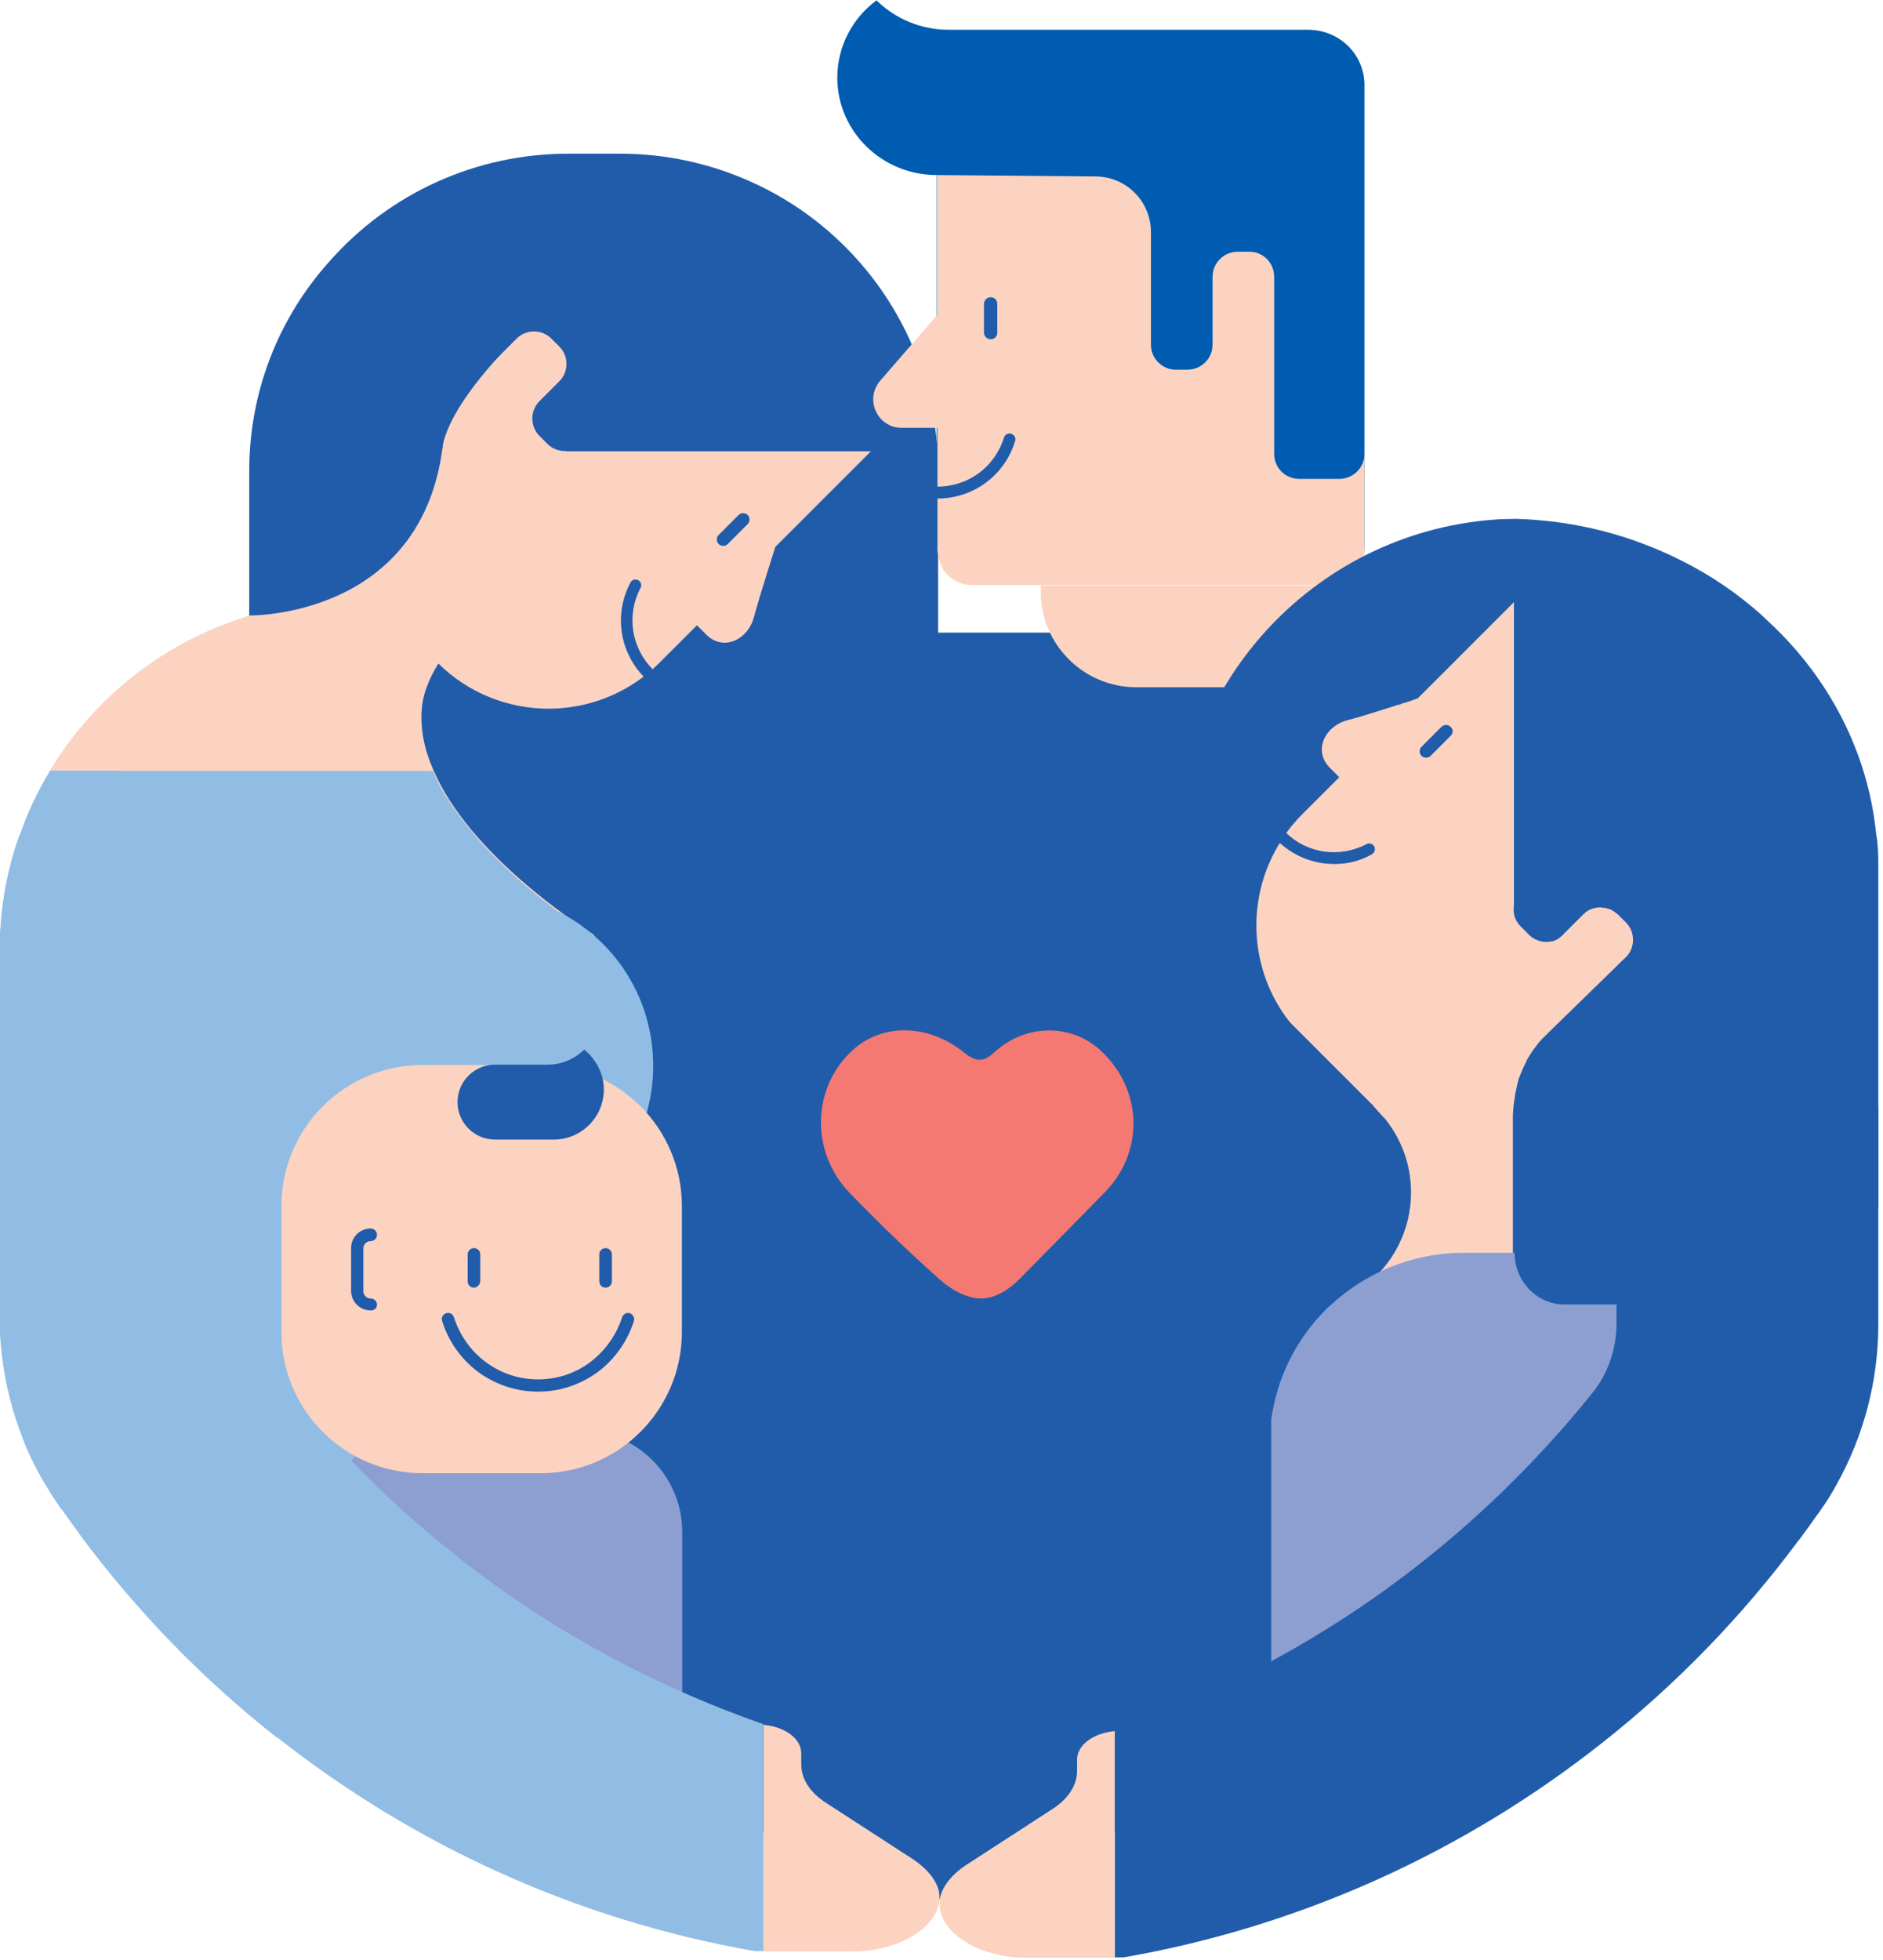 <svg width="373" height="388" viewBox="0 0 373 388" fill="none" xmlns="http://www.w3.org/2000/svg">
<g clip-path="url(#clip0)">
<path d="M270.978 245.246L270.77 245.038L270.908 245.107C270.908 245.107 270.908 245.176 270.978 245.246Z" fill="#205CAA"/>
<path d="M270.978 245.246L270.77 245.038L270.908 245.107C270.908 245.107 270.908 245.176 270.978 245.246Z" fill="#FCD3C1"/>
<path d="M270.908 245.037C270.908 245.107 270.908 245.107 270.978 245.176L270.77 244.968L270.908 245.037Z" fill="#FCD3C1"/>
<path d="M304.053 180.434V314.355C304.053 318.514 303.429 322.604 302.111 326.486C285.123 340.834 265.5 353.104 244.005 362.877C243.728 362.877 243.52 362.877 243.242 362.877H113.162C82.722 362.877 58.037 343.191 58.037 318.791V206.081C58.037 171.838 84.663 142.586 122.315 130.802C123.424 130.456 124.603 130.109 125.782 129.762C126.128 129.693 126.475 129.555 126.822 129.485C137.014 126.713 147.901 125.257 159.203 125.257H235.06C273.127 125.257 304.053 149.934 304.053 180.434Z" fill="#205CAA"/>
<path d="M304.954 186.395C303.151 186.88 301.071 186.464 299.614 185.147L297.881 183.553C297.812 183.483 297.742 183.414 297.673 183.345V121.722L300.03 119.365V180.988C300.169 181.958 300.654 182.86 301.417 183.622L303.012 185.216C303.497 185.702 304.052 186.048 304.607 186.256C304.746 186.325 304.884 186.325 304.954 186.395Z" fill="#205CAA"/>
<path d="M322.288 189.722L321.248 190.692L320.277 191.663L320.208 191.732L320.139 191.802L307.034 204.556C306.756 204.833 306.479 205.11 306.271 205.318C306.132 205.457 306.063 205.526 305.924 205.665L305.578 206.012C305.3 206.289 305.023 206.635 304.815 206.913C304.607 207.19 304.399 207.467 304.191 207.745C304.191 207.745 304.121 207.745 304.121 207.814C303.913 208.091 303.705 208.438 303.497 208.715C303.289 208.992 303.151 209.339 302.943 209.616C302.735 209.893 302.596 210.24 302.457 210.587C302.319 210.933 302.111 211.21 301.972 211.557C301.833 211.904 301.695 212.181 301.556 212.527C301.417 212.874 301.279 213.221 301.14 213.567C301.001 213.914 300.932 214.191 300.863 214.538C300.793 214.815 300.724 215.092 300.655 215.369C300.585 215.716 300.516 216.063 300.446 216.409C300.377 216.687 300.308 216.964 300.308 217.31C300.238 217.726 300.169 218.142 300.1 218.558C300.03 218.974 300.03 219.39 299.961 219.806C299.961 220.222 299.892 220.568 299.892 220.984V254.187C297.673 251.969 296.286 249.058 296.286 245.869V221.053C296.286 214.815 299.06 208.854 303.913 204.487L318.197 191.732L318.267 191.663L318.336 191.594C319.099 190.97 319.792 190.277 320.555 189.583C321.526 188.682 322.08 187.504 322.08 186.325C322.15 185.008 321.595 183.691 320.555 182.721L318.821 181.127C318.059 180.433 317.157 180.018 316.186 179.81C316.325 179.74 316.464 179.74 316.533 179.74C316.741 179.74 316.88 179.74 317.088 179.74C317.227 179.74 317.296 179.74 317.435 179.81C317.573 179.81 317.712 179.81 317.851 179.81C318.197 179.879 318.544 179.948 318.96 180.087C319.029 180.087 319.099 180.156 319.099 180.156C319.237 180.225 319.376 180.295 319.515 180.364C319.723 180.503 319.861 180.572 320 180.711C320.139 180.78 320.208 180.849 320.277 180.919C320.347 180.988 320.485 181.057 320.555 181.127L322.15 182.721C324.23 184.731 324.23 187.85 322.288 189.722Z" fill="#205CAA"/>
<path d="M205.522 350.747H159.827V376.047H205.522V350.747Z" fill="#205CAA"/>
<path d="M138.401 188.197C138.401 200.536 135.211 212.042 129.526 222.024C126.267 227.777 122.245 233.045 117.53 237.62C117.461 237.69 117.461 237.69 117.391 237.759C114.687 240.324 111.844 242.75 108.793 244.899C104.564 247.879 99.918 250.375 95.064 252.385C94.232 252.732 93.469 253.009 92.637 253.286C86.813 255.366 80.572 256.752 74.124 257.168C73.222 257.237 72.251 257.307 71.281 257.307C70.865 257.307 70.449 257.307 69.963 257.307C69.686 257.307 69.409 257.307 69.201 257.307C66.704 257.307 64.208 257.168 61.781 256.891C60.533 256.752 59.216 256.613 57.968 256.336C57.205 256.198 56.511 256.059 55.749 255.92C49.3 254.673 43.268 252.524 37.582 249.612C37.513 249.543 37.443 249.543 37.304 249.474C33.699 247.602 30.232 245.384 27.042 242.958C24.13 240.74 21.426 238.244 18.86 235.61C17.751 234.432 16.711 233.253 15.671 232.006C15.671 231.936 15.601 231.936 15.532 231.867C11.372 226.807 7.905 221.123 5.339 215.023C1.942 206.913 0 197.832 0 188.266C0 180.364 1.317 172.739 3.814 165.669C5.408 161.094 7.419 156.727 9.916 152.637C18.652 138.15 32.589 127.128 49.092 122.068C49.161 121.999 49.3 121.999 49.439 121.999C49.578 121.929 49.647 121.929 49.786 121.929C51.727 121.375 53.738 120.89 55.818 120.474C58.314 119.989 60.88 119.642 63.515 119.434C65.387 119.295 67.328 119.157 69.27 119.157C70.102 119.157 70.934 119.157 71.766 119.226C79.393 119.503 86.605 120.959 93.4 123.524C100.403 126.158 106.921 129.832 112.676 134.476C114.479 135.932 116.282 137.526 117.946 139.19C130.496 151.528 138.401 168.996 138.401 188.197Z" fill="#91BDE5"/>
<path d="M37.582 152.568V308.671C29.4 308.671 21.911 306.037 15.74 301.67C15.74 301.67 15.671 301.67 15.601 301.601C14.353 300.699 13.175 299.729 12.065 298.689L11.996 298.62L8.321 292.797L8.251 292.659C7.558 291.48 6.934 290.232 6.31 288.985C5.547 287.46 4.854 285.865 4.299 284.202C3.675 282.677 3.19 281.152 2.704 279.558C0.901 273.527 -0.069 267.219 -0.069 260.911V188.266C-0.069 180.364 1.248 172.739 3.744 165.669C7.835 158.806 14.908 153.954 23.159 152.845C24.199 152.707 25.239 152.637 26.28 152.637C26.418 152.637 26.557 152.637 26.765 152.637H37.582V152.568Z" fill="#91BDE5"/>
<path d="M55.748 120.335V152.568H9.915C19.761 136.14 36.333 124.217 55.748 120.335Z" fill="#FCD3C1"/>
<path d="M154.21 207.814H88.199V313.593H154.21V207.814Z" fill="#205CAA"/>
<path d="M370.272 171.214V263.823C369.995 272.487 368.261 280.944 365.279 288.708C362.09 292.936 357.513 295.501 352.452 295.501H276.317C266.54 295.501 258.566 285.588 258.566 273.458V210.587V158.183C258.566 145.983 266.54 136.14 276.317 136.14H352.521C354.393 136.14 356.196 136.486 357.86 137.179C360.356 138.15 362.645 139.813 364.517 141.962L370.272 171.214Z" fill="#205CAA"/>
<path d="M49.369 93.232V204.833H90.557L97.768 237.066C97.768 237.066 154.141 281.568 154.141 243.859C154.141 241.641 154.279 239.631 154.487 237.759C149.495 234.155 146.236 228.332 146.236 221.747C146.236 210.864 155.111 202.061 165.998 202.061C173.764 202.061 180.49 206.566 183.748 213.082C183.956 213.429 184.303 213.637 184.719 213.637C185.343 213.637 185.829 213.151 185.829 212.597V93.232C185.829 77.982 180.282 63.287 170.227 51.849C164.264 45.056 156.914 39.65 148.871 36.045C140.758 32.371 131.952 30.43 122.869 30.43H112.537C94.37 30.43 77.174 38.194 65.178 51.849C54.916 63.287 49.369 77.982 49.369 93.232Z" fill="#205CAA"/>
<path d="M108.585 270.824V343.954H54.778C40.078 332.378 26.973 318.861 15.81 303.819V239.354L19.069 240.463L33.976 245.523L37.651 246.771L70.934 258.069L108.585 270.824Z" fill="#91BDE5"/>
<path d="M71.35 97.876C69.478 99.748 69.478 102.867 71.35 104.739L72.945 106.333C74.817 108.205 77.938 108.205 79.81 106.333L72.599 113.542C70.726 115.414 70.726 118.533 72.599 120.405L74.193 121.999C76.066 123.87 79.186 123.87 81.058 121.999L79.255 123.801L86.674 131.218C98.809 143.349 118.501 143.349 130.635 131.218L138.055 123.801L139.927 125.673C143.255 129 148.178 126.712 149.357 122.137C150.536 117.77 153.587 108.274 153.587 108.274L172.655 89.212L150.952 67.515C146.722 63.287 139.927 63.287 135.697 67.515L115.311 87.895C113.439 89.766 110.319 89.766 108.447 87.895L106.852 86.3C104.98 84.429 104.98 81.309 106.852 79.438L110.804 75.487C112.677 73.615 112.677 70.496 110.804 68.624L109.21 67.03C107.337 65.159 104.217 65.159 102.345 67.03L88.2 81.102C86.328 82.973 83.207 82.973 81.335 81.102L75.858 75.625L71.35 97.876Z" fill="#FCD3C1"/>
<path d="M139.094 138.912C134.934 138.912 130.843 137.318 127.723 134.199C122.73 129.208 121.552 121.652 124.88 115.344C125.157 114.79 125.851 114.582 126.405 114.859C126.96 115.136 127.168 115.83 126.891 116.384C124.048 121.722 125.019 128.237 129.318 132.535C133.617 136.833 140.065 137.803 145.474 134.961C146.028 134.684 146.722 134.892 146.999 135.446C147.276 136.001 147.068 136.694 146.514 136.971C144.226 138.288 141.66 138.912 139.094 138.912Z" fill="#205CAA"/>
<path d="M117.807 185.355L117.391 185.979L66.773 264.308C66.773 264.308 18.999 273.25 18.999 239.215C18.999 221.192 10.609 183.414 23.298 152.499C25.586 147.022 28.706 141.685 32.45 136.763C47.358 117.285 79.324 104.669 117.46 104.669C117.46 104.669 84.871 123.732 83.553 140.299C83.207 144.458 84.108 148.547 85.842 152.429C92.984 169.135 114.34 182.998 117.53 185.008C117.668 185.286 117.807 185.355 117.807 185.355Z" fill="#FCD3C1"/>
<path d="M117.461 185.147V279.558H2.774C0.971 273.527 0 267.219 0 260.911V188.266C0 180.364 1.317 172.739 3.814 165.669C5.408 161.094 7.419 156.727 9.916 152.637H85.773C85.981 153.192 86.258 153.677 86.466 154.232C86.605 154.509 86.743 154.717 86.813 154.994C86.951 155.271 87.09 155.479 87.229 155.756C87.506 156.242 87.783 156.796 88.061 157.281C88.2 157.489 88.338 157.697 88.477 157.905C88.823 158.46 89.17 158.945 89.517 159.5C89.656 159.777 89.864 160.054 90.072 160.262C91.112 161.718 92.152 163.104 93.331 164.491C93.539 164.698 93.677 164.976 93.885 165.184C94.093 165.392 94.301 165.669 94.44 165.877C99.155 171.284 104.564 175.928 109.001 179.324C109.209 179.463 109.348 179.602 109.556 179.74C109.903 180.018 110.249 180.295 110.596 180.572C110.735 180.641 110.873 180.78 111.012 180.849C114.132 183.068 116.559 184.593 117.461 185.147Z" fill="#91BDE5"/>
<path d="M142.353 107.719C142.839 108.205 143.671 108.205 144.156 107.719L148.108 103.768C148.594 103.283 148.594 102.451 148.108 101.966C147.623 101.481 146.791 101.481 146.306 101.966L142.353 105.917C141.868 106.402 141.868 107.234 142.353 107.719Z" fill="#205CAA"/>
<path d="M112.122 89.35H173.279L143.186 59.267L112.122 89.35Z" fill="#205CAA"/>
<path d="M88.199 81.101L49.369 121.86L67.051 69.595L88.199 81.101Z" fill="#205CAA"/>
<path d="M49.369 121.86C49.369 121.86 88.13 122.553 88.13 81.102H54.015L49.369 121.86Z" fill="#205CAA"/>
<path d="M87.575 89.35C87.575 89.35 87.09 82.141 102.137 67.099C117.183 52.057 91.32 67.099 91.32 67.099L82.652 79.438L87.575 89.35Z" fill="#205CAA"/>
<path d="M270.284 16.844V108.066C270.284 108.967 270.146 109.868 269.938 110.7C269.452 112.71 268.343 114.513 266.887 115.899L194.427 109.383C191.931 109.383 191.654 107.512 190.405 105.501C189.92 104.392 189.435 106.056 189.296 104.808C194.358 99.748 188.117 105.432 188.048 105.363C188.048 105.085 185.552 108.343 185.552 108.066V34.659C174.665 34.659 165.859 25.994 165.859 15.389C165.859 9.15 168.91 3.535 173.625 0.069C177.3 3.674 182.362 5.892 187.909 5.892H258.913C265.292 5.823 270.284 10.744 270.284 16.844Z" fill="#005CB0"/>
<path d="M270.284 89.835V115.829H192.555C190.059 115.829 187.909 114.512 186.661 112.502C186.176 111.393 185.829 110.215 185.691 108.967C185.691 108.898 185.691 108.898 185.691 108.828V84.706H178.618C173.764 84.706 171.199 79.022 174.388 75.348L185.621 62.386V34.659L216.963 34.936C223.064 34.936 227.987 39.858 227.987 45.957V68.278C227.987 70.981 230.206 73.199 232.911 73.199H235.199C237.972 73.199 240.191 70.981 240.191 68.278V54.83C240.191 52.057 242.41 49.839 245.184 49.839H247.472C250.245 49.839 252.395 52.057 252.395 54.83V89.905C252.395 92.608 254.614 94.826 257.387 94.826H265.223C268.066 94.826 270.284 92.608 270.284 89.835Z" fill="#FCD3C1"/>
<path d="M196.231 67.169C195.537 67.169 194.913 66.614 194.913 65.852V60.168C194.913 59.474 195.468 58.851 196.231 58.851C196.993 58.851 197.548 59.405 197.548 60.168V65.852C197.548 66.614 196.993 67.169 196.231 67.169Z" fill="#205CAA"/>
<path d="M185.69 98.708C185.066 98.708 184.512 98.223 184.512 97.53C184.512 96.837 184.997 96.351 185.69 96.351C191.792 96.351 197.062 92.47 198.865 86.647C199.073 86.023 199.697 85.677 200.321 85.884C200.945 86.092 201.292 86.716 201.084 87.34C199.004 94.133 192.832 98.708 185.69 98.708Z" fill="#205CAA"/>
<path d="M225.075 136.07H251.355C261.825 136.07 270.284 127.614 270.284 117.147V115.899H206.146V117.147C206.146 127.544 214.605 136.07 225.075 136.07Z" fill="#FCD3C1"/>
<path d="M287.342 145.705L283.39 149.657C282.904 150.142 282.072 150.142 281.587 149.657C281.101 149.171 281.101 148.34 281.587 147.854L285.539 143.903C286.024 143.418 286.856 143.418 287.342 143.903C287.897 144.388 287.897 145.151 287.342 145.705Z" fill="#205CAA"/>
<path d="M300.032 179.324V180.919C299.962 180.434 299.962 179.879 300.032 179.324Z" fill="#205CAA"/>
<path d="M372.074 171.214V237.482C372.074 248.919 361.881 258.277 349.4 258.277H309.877C305.994 258.277 302.527 256.752 300.1 254.326V221.123C300.1 220.707 300.1 220.36 300.169 219.945C300.169 219.529 300.239 219.113 300.308 218.697C300.377 218.281 300.447 217.865 300.516 217.449C300.585 217.172 300.585 216.825 300.655 216.548C300.724 216.201 300.793 215.855 300.863 215.508C300.932 215.231 301.001 214.954 301.071 214.676C301.14 214.33 301.279 214.053 301.348 213.706C301.487 213.359 301.625 213.013 301.764 212.666C301.903 212.32 302.041 211.973 302.18 211.696C302.319 211.349 302.457 211.072 302.665 210.725C302.804 210.379 303.012 210.101 303.151 209.755C303.359 209.478 303.497 209.131 303.706 208.854C303.914 208.576 304.122 208.23 304.33 207.953C304.33 207.953 304.33 207.953 304.399 207.883C304.607 207.606 304.815 207.329 305.023 207.051C305.231 206.774 305.508 206.428 305.786 206.15L306.132 205.804C306.271 205.665 306.34 205.526 306.479 205.457C306.756 205.18 306.964 204.903 307.242 204.695L320.347 191.94L320.416 191.871L320.486 191.802L321.456 190.831L322.496 189.861C324.369 187.989 324.369 184.87 322.496 182.998L320.902 181.404C320.832 181.335 320.763 181.265 320.624 181.196C320.555 181.127 320.416 181.057 320.347 180.988C320.208 180.849 320 180.78 319.862 180.641C319.723 180.572 319.584 180.503 319.446 180.433C319.376 180.433 319.307 180.364 319.307 180.364C318.96 180.226 318.613 180.156 318.197 180.087C318.059 180.087 317.92 180.087 317.781 180.087C317.643 180.087 317.573 180.018 317.435 180.018C317.227 180.018 317.088 180.018 316.88 180.018C316.741 180.018 316.603 180.087 316.533 180.087C316.117 180.018 315.701 179.948 315.216 179.948C313.898 180.018 312.65 180.503 311.68 181.335L307.38 185.286C306.756 185.91 305.994 186.256 305.162 186.533C305.023 186.464 304.954 186.464 304.815 186.395C304.191 186.187 303.705 185.84 303.22 185.355L301.625 183.761C300.863 182.998 306.511 182.097 306.303 181.127L297.881 153.465L299.413 120.893L297.881 121.86L281.17 138.566C281.17 138.566 281.101 138.635 280.893 138.635C280.754 138.704 280.546 138.704 280.338 138.843C280.13 138.912 279.853 138.982 279.575 139.12C279.159 139.259 278.743 139.398 278.189 139.536C277.911 139.605 277.703 139.675 277.426 139.813C277.287 139.883 277.079 139.952 276.871 139.952C276.525 140.091 276.178 140.16 275.831 140.299C272.919 141.2 269.452 142.24 267.302 142.863C262.726 144.042 260.438 148.963 263.766 152.291L265.638 154.162L258.219 161.579C257.526 162.272 256.902 162.965 256.277 163.728C255.931 164.144 255.653 164.56 255.307 164.976C255.168 165.184 255.029 165.392 254.891 165.6C254.752 165.807 254.613 166.015 254.475 166.223C247.055 177.314 247.471 192.079 255.861 202.684L272.225 219.043L272.434 219.251C272.434 219.251 272.434 219.251 272.434 219.321C272.434 219.39 272.503 219.39 272.503 219.39L272.572 219.459C273.266 220.707 274.167 221.47 274.167 221.47H256.555C243.588 221.47 233.049 210.933 233.049 197.971V170.729C233.049 134.407 261.478 104.739 297.326 102.798H297.396L300.308 102.729C312.234 103.075 323.328 106.056 333.175 111.047C338.999 113.958 344.338 117.632 349.053 121.86L349.123 121.929L350.579 123.316C362.367 134.337 370.063 149.033 371.658 165.253C372.005 166.986 372.074 169.135 372.074 171.214Z" fill="#205CAA"/>
<path d="M271.948 218.835L255.584 202.477L271.948 218.835Z" fill="#205CAA"/>
<path d="M320.209 191.802L320.139 191.871L307.034 204.625L320.139 191.871L320.209 191.802Z" fill="#205CAA"/>
<path d="M321.248 190.762L320.277 191.732C320.624 191.386 320.901 191.108 321.248 190.762Z" fill="#205CAA"/>
<path d="M272.156 219.043L271.948 218.835L272.087 218.905C272.087 218.905 272.156 218.974 272.156 219.043Z" fill="#205CAA"/>
<path d="M300.031 258.277V248.989H290.601C280.547 248.989 271.394 252.94 264.599 259.317H330.055V259.04V258.277H300.031Z" fill="#FCD3C1"/>
<path d="M287.342 145.705L283.39 149.656C282.904 150.142 282.072 150.142 281.587 149.656C281.101 149.171 281.101 148.339 281.587 147.854L285.539 143.903C286.024 143.418 286.857 143.418 287.342 143.903C287.897 144.388 287.897 145.151 287.342 145.705ZM268.274 255.99C268.898 255.574 269.591 255.158 270.146 254.742C275.832 250.513 279.507 243.72 279.507 236.095C279.507 230.411 277.496 225.282 274.098 221.192H274.029L272.226 219.182L272.157 219.113L272.087 219.043C272.087 219.043 272.087 219.043 272.087 218.974C272.018 218.905 272.018 218.835 272.018 218.835L271.879 218.766L255.515 202.407C247.125 191.802 246.709 176.968 254.128 165.946C254.267 165.738 254.406 165.53 254.544 165.322C254.683 165.114 254.822 164.906 254.96 164.698C255.307 164.282 255.585 163.867 255.931 163.451C256.555 162.688 257.179 161.995 257.873 161.302L265.292 153.885L263.42 152.013C260.092 148.686 262.38 143.764 266.956 142.586C269.175 142.032 272.573 140.922 275.485 140.021C275.832 139.883 276.178 139.813 276.525 139.675C276.733 139.605 276.872 139.536 277.08 139.536C277.357 139.467 277.565 139.397 277.842 139.259C278.328 139.12 278.813 138.982 279.229 138.843C279.507 138.774 279.784 138.635 279.992 138.566C280.2 138.496 280.408 138.427 280.547 138.358C280.685 138.288 280.824 138.288 280.824 138.288L297.535 121.583L299.892 119.226V179.255C299.823 179.81 299.823 180.364 299.892 180.849C300.031 181.82 300.516 182.721 301.279 183.483L302.874 185.078C303.359 185.563 303.914 185.91 304.469 186.117C304.607 186.187 304.677 186.187 304.815 186.256C305.439 186.464 306.063 186.533 306.757 186.464H306.826C306.965 186.464 307.104 186.395 307.242 186.395C307.312 186.395 307.312 186.395 307.381 186.395C307.52 186.395 307.589 186.325 307.728 186.325C307.866 186.256 308.005 186.187 308.144 186.117C308.213 186.117 308.282 186.048 308.352 186.048C308.421 186.048 308.421 185.979 308.49 185.979C308.56 185.979 308.56 185.91 308.56 185.91C308.629 185.91 308.629 185.84 308.698 185.84C308.837 185.771 308.906 185.702 308.976 185.632C309.045 185.563 309.114 185.563 309.114 185.494C309.253 185.424 309.322 185.355 309.392 185.286C309.53 185.216 309.6 185.078 309.669 185.008L313.621 181.057C314.384 180.295 315.216 179.879 316.187 179.74C316.326 179.671 316.464 179.671 316.534 179.671C316.742 179.671 316.88 179.671 317.019 179.671C317.158 179.671 317.227 179.671 317.366 179.74C317.504 179.74 317.643 179.74 317.782 179.74C318.129 179.81 318.475 179.879 318.891 180.018C318.961 180.018 319.03 180.087 319.03 180.087C319.169 180.156 319.307 180.225 319.446 180.295C319.654 180.433 319.793 180.503 319.931 180.641C320.07 180.711 320.139 180.78 320.209 180.849C320.278 180.919 320.417 180.988 320.486 181.057L322.081 182.652C323.953 184.523 323.953 187.642 322.081 189.514L321.041 190.484L320.07 191.455L320.001 191.524L319.931 191.594L306.826 204.348C306.549 204.625 306.341 204.903 306.063 205.11C305.925 205.249 305.855 205.318 305.717 205.457L305.37 205.804C305.093 206.081 304.815 206.428 304.607 206.705C304.399 206.982 304.191 207.259 303.983 207.537C303.983 207.537 303.914 207.537 303.914 207.606C303.706 207.883 303.498 208.23 303.29 208.507C303.082 208.784 302.943 209.131 302.735 209.408C302.527 209.685 302.389 210.032 302.25 210.379C302.111 210.725 301.903 211.002 301.764 211.349C301.626 211.696 301.487 211.973 301.348 212.319C301.21 212.666 301.071 213.013 300.932 213.359C300.794 213.706 300.724 213.983 300.655 214.33C300.586 214.607 300.516 214.884 300.447 215.162C300.378 215.508 300.308 215.855 300.239 216.201C300.17 216.479 300.1 216.756 300.1 217.102C300.031 217.518 299.962 217.934 299.892 218.35C299.823 218.766 299.823 219.182 299.754 219.598C299.754 220.014 299.684 220.36 299.684 220.776V248.573H290.254C280.2 248.573 271.047 252.524 264.252 258.901H264.183L268.274 255.99Z" fill="#FCD3C1"/>
<path d="M272.156 219.043L271.948 218.835L272.087 218.905C272.087 218.905 272.156 218.974 272.156 219.043Z" fill="#FCD3C1"/>
<path d="M287.342 145.705L283.39 149.657C282.904 150.142 282.072 150.142 281.587 149.657C281.101 149.171 281.101 148.34 281.587 147.854L285.539 143.903C286.024 143.418 286.856 143.418 287.342 143.903C287.897 144.388 287.897 145.151 287.342 145.705Z" fill="#FCD3C1"/>
<path d="M287.342 145.705L283.39 149.657C282.904 150.142 282.072 150.142 281.587 149.657C281.101 149.171 281.101 148.34 281.587 147.854L285.539 143.903C286.024 143.418 286.856 143.418 287.342 143.903C287.897 144.388 287.897 145.151 287.342 145.705Z" fill="#205CAA"/>
<path d="M264.321 171.076C260.161 171.076 256.07 169.481 252.949 166.362C247.957 161.371 246.778 153.816 250.106 147.508C250.384 146.953 251.077 146.745 251.632 147.022C252.187 147.3 252.395 147.993 252.117 148.547C249.274 153.885 250.245 160.401 254.544 164.698C258.843 168.996 265.292 169.967 270.7 167.124C271.255 166.847 271.948 167.055 272.226 167.61C272.503 168.164 272.295 168.857 271.74 169.135C269.383 170.521 266.817 171.076 264.321 171.076Z" fill="#205CAA"/>
<path d="M347.02 248.05V304.784C332.008 323.415 327.991 334.201 304.523 347.019H251.809V281.179C252.936 272.634 256.883 265 262.732 259.186C263.014 258.906 263.225 258.696 263.507 258.486C270.414 252.042 279.716 248.05 289.935 248.05H347.02Z" fill="#8D9FD1"/>
<path d="M15.671 303.611V217.726V195.406H64.971C66.219 192.98 67.814 190.623 69.686 188.474C82.098 174.334 103.662 172.947 117.808 185.355C131.953 197.763 133.34 219.39 120.928 233.531L120.789 233.669C113.023 242.403 108.516 253.633 108.516 265.348V270.824V303.542V343.954H54.778C40.078 332.378 26.973 318.861 15.81 303.819L15.671 303.611Z" fill="#91BDE5"/>
<path d="M218.765 236.165C214.535 240.462 201.846 253.355 201.846 253.355C199.835 255.366 197.062 257.099 194.427 257.099C191.514 257.099 188.533 255.435 186.175 253.355C179.796 247.671 174.11 242.195 168.286 236.165C160.797 228.401 160.658 216.132 168.286 208.507L168.355 208.438C174.318 202.476 183.748 202.546 191.029 208.438C193.109 210.101 194.704 210.448 196.854 208.438C203.094 202.615 212.524 202.476 218.487 208.438C226.6 216.409 226.392 228.47 218.765 236.165Z" fill="#F37972"/>
<path d="M115.034 354.629H83.831C72.737 354.629 63.723 345.617 63.723 334.526V303.334C63.723 292.243 72.737 283.231 83.831 283.231H115.034C126.128 283.231 135.142 292.243 135.142 303.334V334.526C135.142 345.617 126.128 354.629 115.034 354.629Z" fill="#8D9FD1"/>
<path d="M186.106 375.493V375.701C186.106 381.593 177.924 386.445 168.702 386.376H158.717H151.229V378.127V341.527C151.298 341.527 151.367 341.527 151.506 341.527C155.736 342.013 158.717 344.369 158.717 347.142V349.36C158.717 352.202 160.451 354.906 163.571 356.916L180.143 367.66C183.402 369.67 186.037 372.512 186.106 375.493Z" fill="#FCD3C1"/>
<path d="M151.229 341.389V386.307H149.495C114.132 380.137 81.82 365.234 54.778 343.884C40.078 332.308 26.973 318.791 15.809 303.749C15.74 303.68 15.74 303.68 15.671 303.611C14.423 301.947 13.244 300.284 12.065 298.62C11.857 298.343 11.718 298.065 11.51 297.857C10.332 296.194 9.291 294.461 8.251 292.659C2.843 282.954 0 272.002 0 260.911V223.41C0 214.815 10.678 211.557 15.671 217.796C16.017 218.212 16.364 218.697 16.572 219.182C21.634 228.401 27.458 237.205 33.907 245.453C35.086 246.978 36.334 248.503 37.582 249.959C39.87 252.732 42.228 255.366 44.654 258C45.417 259.386 46.319 260.773 47.22 262.09C47.428 262.367 47.567 262.644 47.775 262.852C48.953 264.516 50.132 266.179 51.38 267.843C51.38 267.912 51.45 267.912 51.519 267.982C62.683 283.023 75.788 296.54 90.488 308.116C108.585 322.465 129.04 333.625 151.229 341.389Z" fill="#91BDE5"/>
<path d="M107.129 291.688H83.693C68.23 291.688 55.749 279.142 55.749 263.753V238.799C55.749 223.341 68.299 210.864 83.693 210.864H107.129C122.592 210.864 135.073 223.41 135.073 238.799V263.753C135.073 279.142 122.523 291.688 107.129 291.688Z" fill="#FCD3C1"/>
<path d="M93.886 254.95C93.192 254.95 92.638 254.395 92.638 253.702V248.365C92.638 247.671 93.192 247.117 93.886 247.117C94.579 247.117 95.134 247.671 95.134 248.365V253.702C95.065 254.395 94.51 254.95 93.886 254.95Z" fill="#205CAA"/>
<path d="M119.957 254.95C119.264 254.95 118.709 254.395 118.709 253.702V248.365C118.709 247.671 119.264 247.117 119.957 247.117C120.65 247.117 121.205 247.671 121.205 248.365V253.702C121.205 254.395 120.65 254.95 119.957 254.95Z" fill="#205CAA"/>
<path d="M106.575 275.537C102.275 275.537 98.115 274.151 94.648 271.586C91.32 269.091 88.824 265.556 87.576 261.535C87.368 260.911 87.714 260.218 88.408 260.01C89.032 259.802 89.725 260.149 89.933 260.842C91.043 264.308 93.192 267.427 96.174 269.645C99.225 271.933 102.83 273.111 106.575 273.111C110.319 273.111 113.994 271.933 116.975 269.645C119.888 267.427 122.107 264.308 123.216 260.842C123.424 260.218 124.117 259.802 124.741 260.01C125.365 260.218 125.781 260.911 125.573 261.535C124.325 265.486 121.829 269.091 118.501 271.586C115.034 274.151 110.943 275.537 106.575 275.537Z" fill="#205CAA"/>
<path d="M119.611 215.716C119.611 221.192 115.173 225.629 109.695 225.629H98.046C93.955 225.629 90.627 222.301 90.627 218.212C90.627 214.122 93.955 210.795 98.046 210.795H108.516C111.359 210.795 113.856 209.616 115.728 207.814C118.016 209.686 119.611 212.528 119.611 215.716Z" fill="#205CAA"/>
<path d="M73.43 259.455C71.28 259.455 69.547 257.723 69.547 255.574V247.117C69.547 244.968 71.28 243.235 73.43 243.235C74.123 243.235 74.678 243.79 74.678 244.483C74.678 245.176 74.123 245.731 73.43 245.731C72.667 245.731 71.974 246.354 71.974 247.186V255.643C71.974 256.405 72.598 257.099 73.43 257.099C74.123 257.099 74.678 257.653 74.678 258.346C74.678 259.04 74.123 259.455 73.43 259.455Z" fill="#205CAA"/>
<path d="M186.106 376.741V376.949C186.106 382.841 194.219 387.693 203.372 387.624H213.357H220.845V379.375V342.775C220.776 342.775 220.707 342.775 220.568 342.775C216.338 343.26 213.357 345.617 213.357 348.39V350.608C213.357 353.45 211.623 356.153 208.503 358.164L191.931 368.908C188.672 370.918 186.176 373.76 186.106 376.741Z" fill="#FCD3C1"/>
<path d="M372.074 224.658V262.159C372.074 273.319 369.232 284.202 363.823 293.906C362.852 295.709 361.743 297.442 360.564 299.105C360.356 299.383 360.218 299.66 360.009 299.868C358.831 301.531 357.652 303.195 356.404 304.859C356.404 304.928 356.335 304.928 356.265 304.997C345.102 320.039 331.996 333.556 317.297 345.132C290.254 366.482 257.942 381.385 222.579 387.554H220.846V342.637C243.034 334.804 263.489 323.644 281.587 309.364C294.068 299.521 305.44 288.222 315.424 275.815C318.545 271.933 320.209 267.081 320.209 262.09V250.93C320.209 243.721 326.033 237.829 333.314 237.829H344.686C348.569 232.214 352.174 226.391 355.502 220.43C355.78 219.945 356.126 219.459 356.404 219.044C361.396 212.805 372.074 216.063 372.074 224.658Z" fill="#205CAA"/>
<path d="M372.075 219.043V237.482C372.075 248.919 361.882 258.277 349.401 258.277H309.877C309.808 258.277 309.808 258.277 309.739 258.277C304.33 258.208 300.031 253.564 300.031 248.157V221.192C300.031 220.776 300.031 220.43 300.101 220.014C300.101 219.667 300.17 219.321 300.17 219.043H372.075Z" fill="#205CAA"/>
</g>
<defs>
<clipPath id="clip0">
<rect width="372.074" height="387.624" fill="white"/>
</clipPath>
</defs>
</svg>

